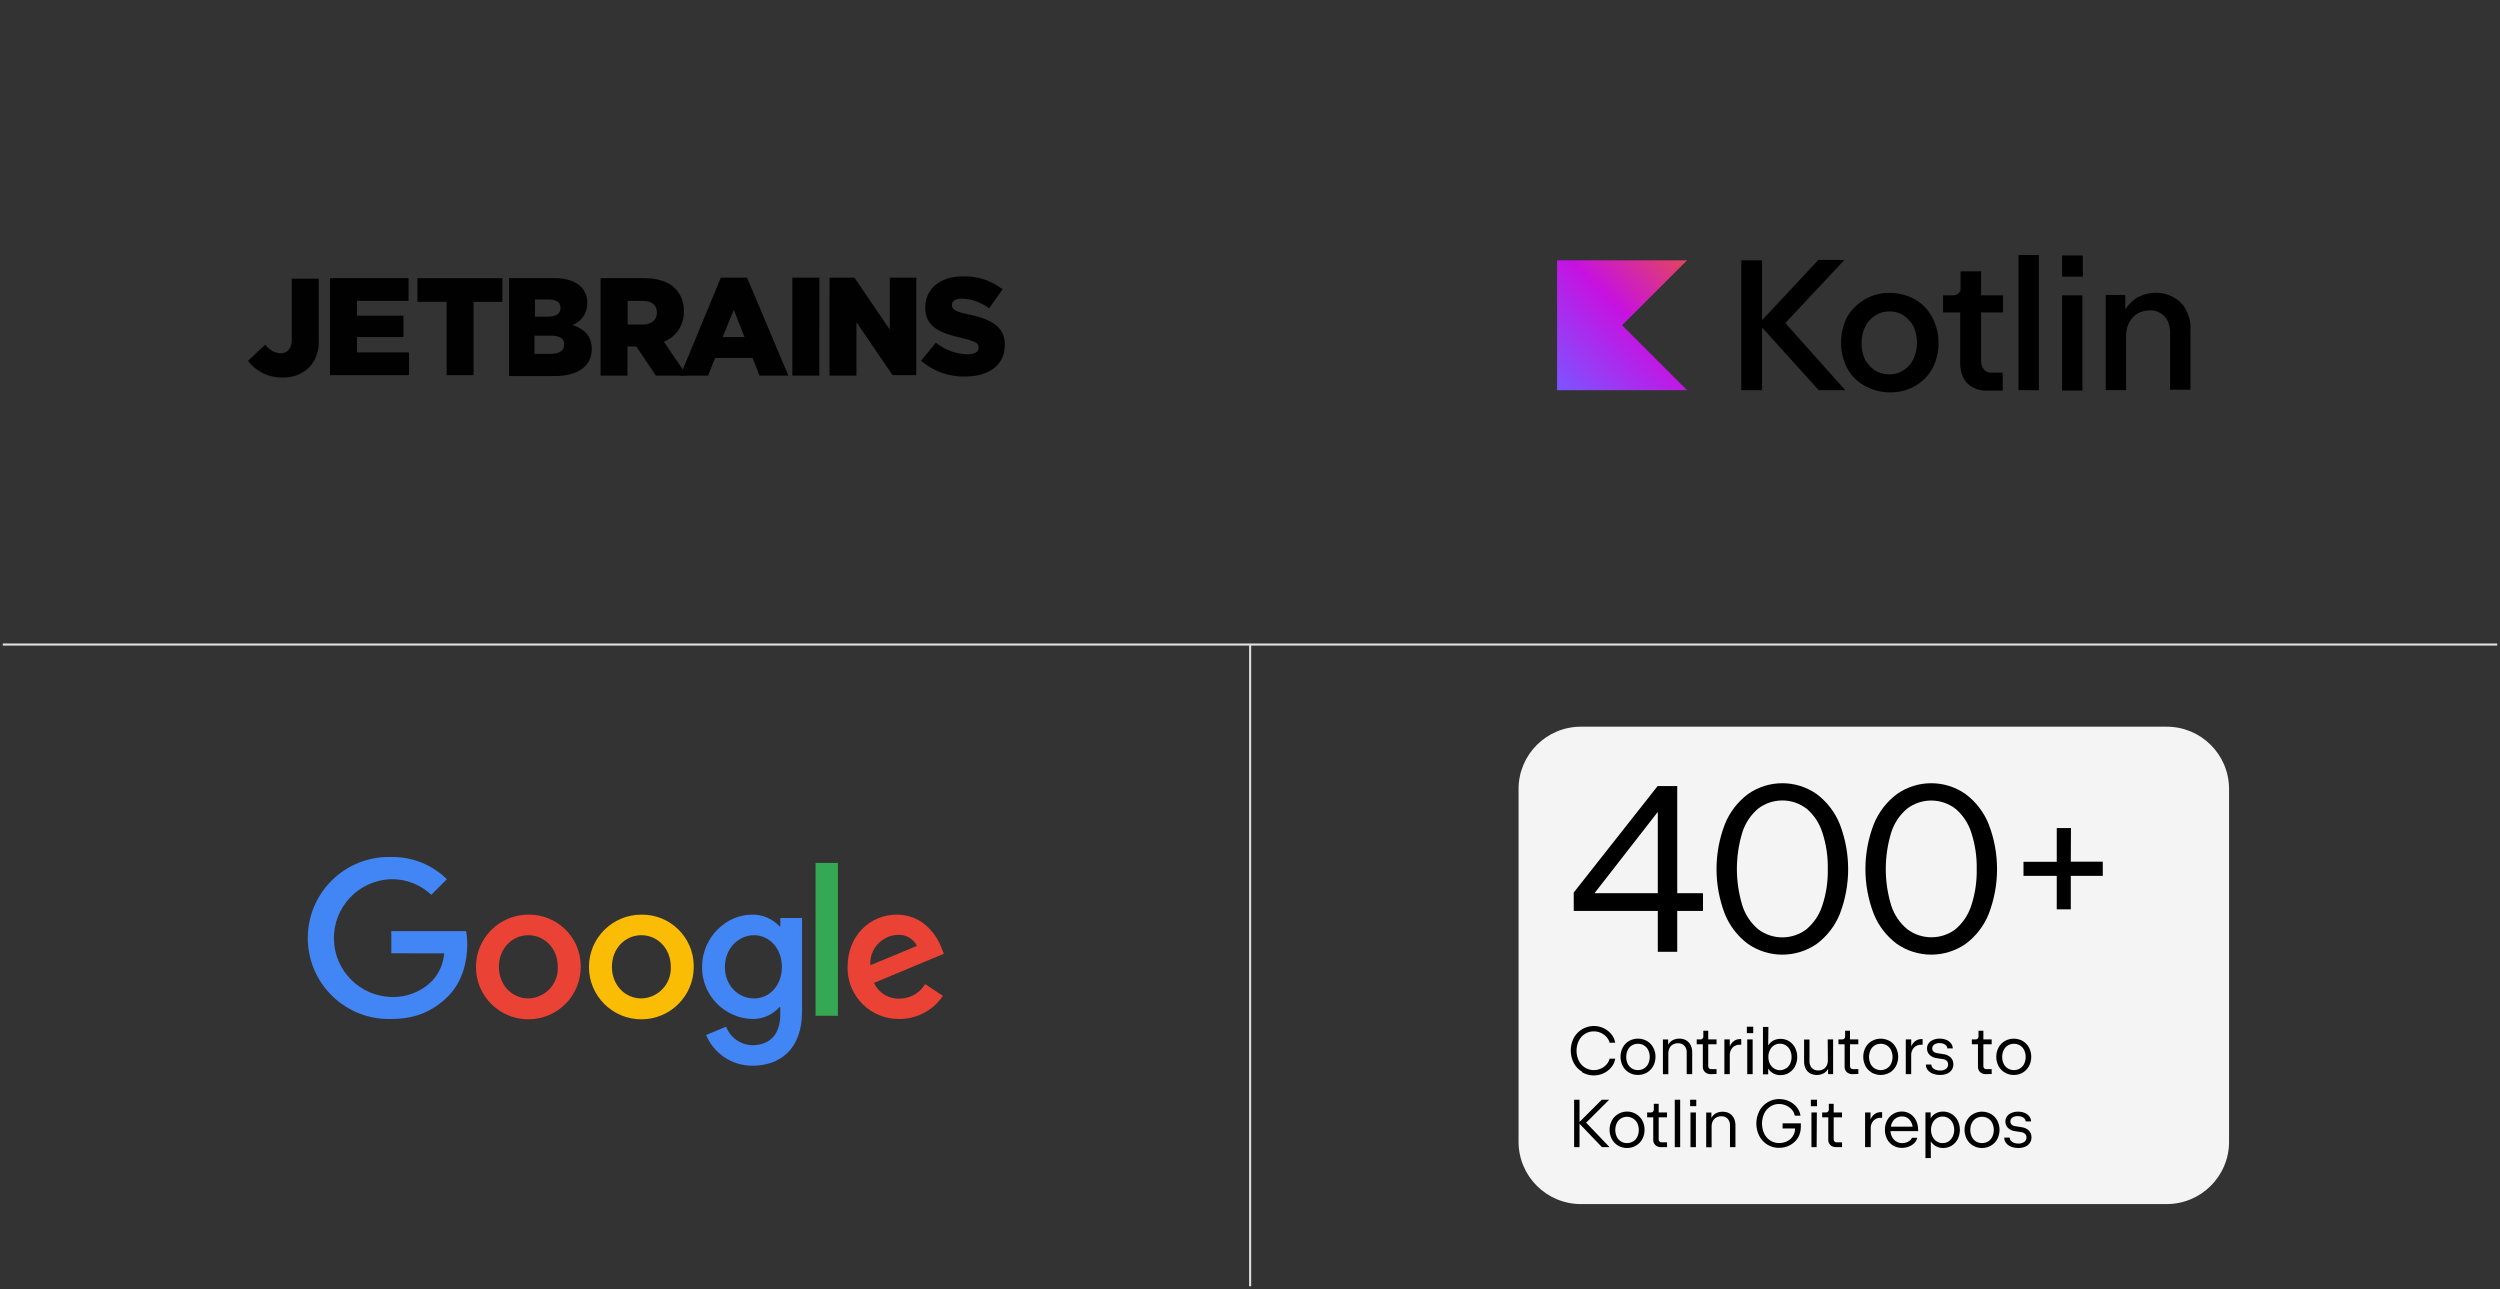 <svg width="896" height="462" xmlns="http://www.w3.org/2000/svg" xmlns:xlink="http://www.w3.org/1999/xlink" xml:space="preserve" overflow="hidden"><rect width="100%" height="100%" fill="#333333" stroke="none"/><defs><clipPath id="clip0"><rect x="321" y="123" width="894" height="460"/></clipPath><clipPath id="clip1"><rect x="321" y="123" width="894" height="460"/></clipPath><clipPath id="clip2"><rect x="321" y="123" width="894" height="460"/></clipPath><linearGradient x1="603.166" y1="90.229" x2="556.615" y2="136.78" gradientUnits="userSpaceOnUse" spreadMethod="pad" id="fill3"><stop offset="0" stop-color="#E44857" stop-opacity="1"/><stop offset="0.47" stop-color="#C711E1" stop-opacity="1"/><stop offset="1" stop-color="#7F52FF" stop-opacity="1"/></linearGradient></defs><g transform="translate(-320 -122)"><g><g clip-path="url(#clip0)"><g clip-path="url(#clip1)"><g clip-path="url(#clip2)"><path d="M0 229.628 893.204 229.628 893.204 230.372 0 230.372Z" fill="#DFDFDF" fill-rule="nonzero" fill-opacity="1" transform="matrix(1.001 0 0 1 321 123)"/><path d="M446.23 230 446.974 230 446.974 460 446.23 460Z" fill="#DFDFDF" fill-rule="nonzero" fill-opacity="1" transform="matrix(1.001 0 0 1 321 123)"/><path d="M603.047 138.849 556.496 138.849 556.496 92.298 603.047 92.298 579.779 115.566 603.047 138.849Z" fill="url(#fill3)" fill-rule="nonzero" transform="matrix(1.001 0 0 1 321 123)"/><path d="M659.393 92.149 650.044 92.149 629.902 113.75 629.902 92.298 622.459 92.298 622.459 138.849 629.902 138.849 629.902 116.37 650.193 138.849 659.676 138.849 638.224 114.777 659.393 92.149Z" fill="#000000" fill-rule="nonzero" fill-opacity="1" transform="matrix(1.001 0 0 1 321 123)"/><path d="M684.626 106.306C681.896 104.779 678.822 103.974 675.694 103.969 672.523 103.89 669.392 104.7 666.658 106.306 664.055 107.821 661.891 109.986 660.375 112.588 658.903 115.429 658.151 118.589 658.187 121.788 658.136 124.998 658.899 128.168 660.405 131.003 661.827 133.676 664.015 135.863 666.687 137.285 669.45 138.824 672.562 139.629 675.724 139.623 678.906 139.693 682.047 138.873 684.79 137.256 687.371 135.786 689.486 133.619 690.893 131.003 692.374 128.171 693.126 125.014 693.082 121.818 693.08 118.595 692.276 115.424 690.744 112.588 689.346 109.953 687.224 107.774 684.626 106.306ZM684.045 127.743C683.289 129.371 682.073 130.743 680.547 131.688 679.042 132.705 677.257 133.225 675.441 133.177 673.581 133.205 671.755 132.687 670.186 131.688 668.728 130.663 667.531 129.312 666.687 127.743 665.84 125.918 665.443 123.917 665.526 121.907 665.474 119.884 665.925 117.879 666.836 116.072 667.597 114.447 668.812 113.076 670.335 112.127 671.887 111.094 673.726 110.574 675.59 110.638 677.406 110.585 679.192 111.106 680.696 112.127 682.162 113.161 683.361 114.528 684.194 116.117 685.814 119.85 685.759 124.097 684.045 127.788Z" fill="#000000" fill-rule="nonzero" fill-opacity="1" transform="matrix(1.001 0 0 1 321 123)"/><path d="M708.132 96.243 700.971 96.243 700.971 102.078C701.071 102.833 700.805 103.59 700.257 104.118 699.699 104.618 698.966 104.88 698.217 104.847L694.704 104.847 694.704 110.981 700.838 110.981 700.838 129.366C700.824 131.135 701.222 132.883 701.999 134.472 702.721 135.923 703.897 137.099 705.348 137.821 706.907 138.681 708.677 139.083 710.454 138.983L716.052 138.983 716.052 132.566 711.958 132.566C710.947 132.629 709.971 132.195 709.338 131.405 708.658 130.564 708.293 129.51 708.311 128.428L708.311 110.981 716.186 110.981 716.186 104.847 708.311 104.847 708.311 96.243Z" fill="#000000" fill-rule="nonzero" fill-opacity="1" transform="matrix(1.001 0 0 1 321 123)"/><path d="M721.709 90.407 729.003 90.407 729.003 138.849 721.709 138.849Z" fill="#000000" fill-rule="nonzero" fill-opacity="1" transform="matrix(1.001 0 0 1 321 123)"/><path d="M737.31 90.556 744.753 90.556 744.753 98.148 737.31 98.148Z" fill="#000000" fill-rule="nonzero" fill-opacity="1" transform="matrix(1.001 0 0 1 321 123)"/><path d="M737.31 104.847 744.604 104.847 744.604 138.983 737.31 138.983Z" fill="#000000" fill-rule="nonzero" fill-opacity="1" transform="matrix(1.001 0 0 1 321 123)"/><path d="M781.836 110.4C780.904 108.414 779.374 106.769 777.46 105.696 775.474 104.507 773.194 103.898 770.88 103.939 768.419 103.941 766.004 104.599 763.883 105.845 762.287 106.908 760.941 108.305 759.938 109.939L759.938 104.713 752.941 104.713 752.941 138.834 760.236 138.834 760.236 119.719C760.176 118.005 760.523 116.301 761.248 114.747 761.956 113.408 762.978 112.259 764.225 111.397 765.589 110.632 767.128 110.232 768.691 110.236 770.08 110.166 771.457 110.525 772.636 111.263 773.719 111.919 774.579 112.883 775.107 114.032 775.725 115.354 776.026 116.802 775.986 118.26L775.986 138.685 783.28 138.685 783.28 117.382C783.438 114.967 782.939 112.554 781.836 110.4Z" fill="#000000" fill-rule="nonzero" fill-opacity="1" transform="matrix(1.001 0 0 1 321 123)"/><path d="M87.832 128.294 93.98 122.473C95.216 124.327 97.249 125.495 99.473 125.629 101.795 125.629 103.463 123.962 103.463 120.806L103.463 98.863 113.109 98.863 113.109 120.97C113.349 124.583 112.083 128.134 109.611 130.78 107.066 133.2 103.636 134.466 100.128 134.278 95.301 134.428 90.707 132.203 87.832 128.324ZM117.188 98.684 145.28 98.684 145.28 106.842 126.82 106.842 126.82 112.157 143.449 112.157 143.449 119.808 126.82 119.808 126.82 125.302 145.443 125.302 145.443 133.445 117.159 133.445 117.159 98.699ZM158.871 107.17 148.45 107.17 148.45 98.699 178.879 98.699 178.879 107.184 168.562 107.184 168.562 133.445 158.916 133.445 158.916 107.184Z" fill="#010101" fill-rule="nonzero" fill-opacity="1" transform="matrix(1.001 0 0 1 321 123)"/><path d="M257.094 98.52 266.472 98.52 281.27 133.608 270.939 133.608 268.438 127.282 255.039 127.282 252.553 133.608 242.579 133.608ZM265.564 119.808 261.739 109.998 257.749 119.808ZM292.361 98.52 282.699 98.52 282.699 133.608 292.346 133.608ZM296.008 98.52 304.94 98.52 317.579 117.144 317.579 98.52 327.061 98.52 327.061 133.445 318.576 133.445 305.639 114.479 305.639 133.608 295.993 133.608ZM328.759 128.294 334.073 121.818C337.28 124.419 341.259 125.881 345.387 125.972 348.037 125.972 349.377 125.138 349.377 123.649L349.377 123.485C349.377 121.997 348.216 121.312 343.422 120.151 335.979 118.483 330.277 116.325 330.277 109.343L330.277 109.179C330.277 102.689 335.428 98.044 343.675 98.044 348.836 97.866 353.896 99.51 357.966 102.689L353.143 109.507C350.328 107.34 346.898 106.121 343.348 106.023 341.01 106.023 339.849 107.021 339.849 108.182L339.849 108.346C339.849 110.013 341.01 110.683 345.804 111.68 353.783 113.333 358.77 115.997 358.77 122.488L358.77 122.652C358.77 129.797 353.113 133.951 344.643 133.951 338.825 134.118 333.156 132.093 328.759 128.279Z" fill="#010101" fill-rule="nonzero" fill-opacity="1" transform="matrix(1.001 0 0 1 321 123)"/><path d="M203.948 115.476C207.194 114.263 209.327 111.141 209.278 107.676L209.278 107.497C209.301 105.41 208.53 103.393 207.119 101.855 205.124 99.86 201.953 98.684 197.636 98.684L181.261 98.684 181.261 133.772 197.726 133.772C206.047 133.772 210.871 130.11 210.871 124.126L210.871 123.962C210.871 119.302 208.042 116.816 203.948 115.476ZM190.55 106.336 195.373 106.336C198.202 106.336 199.691 107.333 199.691 109.313 199.691 111.487 198.023 112.484 195.225 112.484L190.55 112.484ZM200.971 122.637C200.971 124.632 199.304 125.793 196.311 125.793L190.357 125.793 190.357 119.302 196.311 119.302C199.631 119.302 201.135 120.478 200.971 122.473Z" fill="#010101" fill-rule="nonzero" fill-opacity="1" transform="matrix(1.001 0 0 1 321 123)"/><path d="M236.699 121.476C241.111 119.729 243.965 115.413 243.845 110.668L243.845 110.504C243.962 107.466 242.82 104.515 240.689 102.346 238.366 100.024 234.734 98.684 229.375 98.684L214.027 98.684 214.027 133.608 223.658 133.608 223.658 123.188 226.829 123.188 233.811 133.608 244.946 133.608ZM234.198 111.159C234.198 113.66 232.203 115.313 229.047 115.313L223.733 115.313 223.733 106.842 229.047 106.842C232.203 106.842 234.198 108.167 234.198 110.995Z" fill="#010101" fill-rule="nonzero" fill-opacity="1" transform="matrix(1.001 0 0 1 321 123)"/><path d="M774.765 259.446C787.098 259.446 797.095 269.443 797.095 281.776L797.095 408.209C797.095 420.542 787.098 430.539 774.765 430.539L565.041 430.539C552.708 430.539 542.711 420.542 542.711 408.209L542.711 281.776C542.711 269.443 552.708 259.446 565.041 259.446Z" fill="#F4F4F4" fill-rule="nonzero" fill-opacity="1" transform="matrix(1.001 0 0 1 321 123)"/><path d="M565.443 383.11C564.179 382.352 563.149 381.26 562.465 379.954 561.032 377.149 561.032 373.827 562.465 371.022 564.551 367.16 569.307 365.626 573.258 367.539 574.326 368.057 575.262 368.81 575.997 369.742 576.696 370.598 577.148 371.626 577.307 372.719L575.298 372.719C575.122 371.966 574.759 371.269 574.241 370.694 573.684 370.062 572.999 369.554 572.231 369.206 571.43 368.829 570.555 368.636 569.671 368.64 568.545 368.624 567.439 368.935 566.485 369.533 565.534 370.139 564.765 370.994 564.267 372.005 563.196 374.272 563.196 376.898 564.267 379.165 564.765 380.176 565.534 381.03 566.485 381.636 568.225 382.698 570.381 382.821 572.231 381.964 572.996 381.612 573.681 381.105 574.241 380.475 574.756 379.893 575.119 379.192 575.298 378.436L577.307 378.436C577.156 379.53 576.702 380.561 575.997 381.413 575.266 382.349 574.329 383.103 573.258 383.616 570.76 384.815 567.831 384.692 565.443 383.289Z" fill="#000000" fill-rule="nonzero" fill-opacity="1" transform="matrix(1.001 0 0 1 321 123)"/><path d="M582.25 383.423C581.31 382.857 580.539 382.05 580.017 381.085 578.946 378.991 578.946 376.511 580.017 374.416 580.539 373.447 581.316 372.639 582.265 372.079 584.254 370.968 586.677 370.968 588.666 372.079 589.617 372.636 590.396 373.444 590.914 374.416 591.471 375.437 591.753 376.587 591.733 377.751 591.746 378.913 591.465 380.061 590.914 381.085 590.391 382.055 589.614 382.863 588.666 383.423 587.689 383.985 586.577 384.274 585.45 384.256 584.328 384.277 583.22 383.988 582.25 383.423ZM587.639 381.934C588.283 381.538 588.8 380.963 589.128 380.282 589.861 378.715 589.861 376.905 589.128 375.339 588.453 373.929 587.012 373.05 585.45 373.091 584.687 373.079 583.934 373.28 583.277 373.672 582.638 374.083 582.125 374.659 581.788 375.339 581.072 376.908 581.072 378.712 581.788 380.282 582.12 380.96 582.637 381.533 583.277 381.934 584.617 382.729 586.284 382.729 587.624 381.934Z" fill="#000000" fill-rule="nonzero" fill-opacity="1" transform="matrix(1.001 0 0 1 321 123)"/><path d="M602.704 371.841C603.393 372.244 603.952 372.84 604.312 373.553 604.702 374.354 604.896 375.236 604.878 376.128L604.878 383.973 602.913 383.973 602.913 376.277C602.972 375.373 602.679 374.483 602.094 373.791 601.498 373.181 600.668 372.856 599.816 372.898 599.177 372.886 598.546 373.041 597.985 373.344 597.46 373.633 597.035 374.075 596.764 374.61 596.467 375.211 596.319 375.875 596.333 376.545L596.333 383.988 594.397 383.988 594.397 371.543 596.273 371.543 596.273 373.449C596.635 372.761 597.187 372.191 597.866 371.811 599.383 371.047 601.172 371.047 602.689 371.811Z" fill="#000000" fill-rule="nonzero" fill-opacity="1" transform="matrix(1.001 0 0 1 321 123)"/><path d="M611.606 383.973C610.831 384.023 610.067 383.765 609.478 383.259 608.939 382.745 608.651 382.022 608.689 381.279L608.689 373.255 606.5 373.255 606.5 371.528 607.84 371.528C608.117 371.543 608.388 371.44 608.584 371.245 608.776 371.046 608.879 370.778 608.867 370.501L608.867 368.417 610.624 368.417 610.624 371.528 613.601 371.528 613.601 373.255 610.624 373.255 610.624 381.1C610.606 381.394 610.715 381.681 610.922 381.889 611.133 382.092 611.417 382.2 611.711 382.187L613.601 382.187 613.601 383.914Z" fill="#000000" fill-rule="nonzero" fill-opacity="1" transform="matrix(1.001 0 0 1 321 123)"/><path d="M622.429 371.409 622.429 373.434 621.982 373.434C620.988 373.38 620.019 373.754 619.318 374.461 618.623 375.251 618.27 376.284 618.335 377.334L618.335 383.973 616.4 383.973 616.4 371.528 618.335 371.528 618.335 374.029C618.637 373.257 619.154 372.585 619.824 372.094 620.477 371.625 621.268 371.384 622.072 371.409Z" fill="#000000" fill-rule="nonzero" fill-opacity="1" transform="matrix(1.001 0 0 1 321 123)"/><path d="M624.454 369.28 624.454 366.973 626.731 366.973 626.731 369.28ZM626.523 383.973 624.588 383.973 624.588 371.528 626.523 371.528Z" fill="#000000" fill-rule="nonzero" fill-opacity="1" transform="matrix(1.001 0 0 1 321 123)"/><path d="M639.564 372.168C640.476 372.74 641.218 373.547 641.707 374.505 642.75 376.596 642.75 379.055 641.707 381.145 641.218 382.104 640.476 382.911 639.564 383.482 638.647 384.046 637.588 384.341 636.512 384.331 635.62 384.35 634.739 384.14 633.951 383.72 633.182 383.31 632.539 382.696 632.091 381.949L632.091 384.048 630.215 384.048 630.215 371.603 630.215 367.047 632.165 367.047 632.091 373.702C632.542 372.962 633.179 372.35 633.937 371.93 634.726 371.518 635.607 371.308 636.497 371.32 637.579 371.306 638.642 371.601 639.564 372.168ZM638.447 381.964C639.089 381.544 639.604 380.957 639.936 380.267 640.287 379.501 640.466 378.668 640.457 377.825 640.467 376.987 640.289 376.158 639.936 375.399 639.604 374.703 639.089 374.112 638.447 373.687 637.816 373.271 637.075 373.053 636.318 373.061 635.561 373.044 634.815 373.252 634.175 373.657 633.529 374.078 633.014 374.671 632.686 375.369 632.321 376.125 632.137 376.956 632.15 377.795 632.138 378.64 632.323 379.475 632.686 380.237 633.014 380.931 633.529 381.519 634.175 381.934 634.812 382.351 635.558 382.568 636.318 382.559 637.079 382.555 637.82 382.321 638.447 381.889Z" fill="#000000" fill-rule="nonzero" fill-opacity="1" transform="matrix(1.001 0 0 1 321 123)"/><path d="M653.393 371.528 655.329 371.528 655.329 383.973 653.527 383.973 653.527 382.068C653.169 382.763 652.609 383.333 651.92 383.705 650.409 384.469 648.624 384.469 647.111 383.705 646.415 383.31 645.855 382.713 645.504 381.994 645.113 381.193 644.919 380.31 644.938 379.418L644.938 371.573 646.873 371.573 646.873 379.284C646.821 380.182 647.114 381.066 647.692 381.755 648.287 382.366 649.118 382.69 649.97 382.649 650.607 382.668 651.239 382.519 651.801 382.217 652.328 381.924 652.753 381.477 653.021 380.937 653.319 380.335 653.466 379.671 653.453 379.001Z" fill="#000000" fill-rule="nonzero" fill-opacity="1" transform="matrix(1.001 0 0 1 321 123)"/><path d="M662.355 383.973C661.58 384.023 660.816 383.765 660.227 383.259 659.694 382.742 659.411 382.02 659.452 381.279L659.452 373.255 657.249 373.255 657.249 371.528 658.604 371.528C658.881 371.54 659.149 371.437 659.348 371.245 659.534 371.043 659.635 370.776 659.631 370.501L659.631 368.417 661.373 368.417 661.373 371.528 664.35 371.528 664.35 373.255 661.373 373.255 661.373 381.1C661.359 381.394 661.468 381.678 661.671 381.889 661.886 382.095 662.177 382.202 662.474 382.187L664.365 382.187 664.365 383.914Z" fill="#000000" fill-rule="nonzero" fill-opacity="1" transform="matrix(1.001 0 0 1 321 123)"/><path d="M669.188 383.423C668.24 382.866 667.458 382.063 666.926 381.1 665.855 379.006 665.855 376.526 666.926 374.431 667.448 373.462 668.225 372.654 669.173 372.094 671.162 370.983 673.586 370.983 675.575 372.094 676.529 372.646 677.309 373.456 677.823 374.431 678.914 376.52 678.914 379.012 677.823 381.1 677.3 382.069 676.523 382.878 675.575 383.438 673.58 384.548 671.153 384.548 669.159 383.438ZM674.577 381.934C675.222 381.538 675.739 380.963 676.066 380.282 676.8 378.715 676.8 376.905 676.066 375.339 675.392 373.929 673.951 373.05 672.389 373.091 671.625 373.079 670.872 373.28 670.216 373.672 669.577 374.083 669.063 374.659 668.727 375.339 668.011 376.908 668.011 378.712 668.727 380.282 669.059 380.96 669.575 381.533 670.216 381.934 671.555 382.729 673.223 382.729 674.562 381.934Z" fill="#000000" fill-rule="nonzero" fill-opacity="1" transform="matrix(1.001 0 0 1 321 123)"/><path d="M687.38 371.409 687.38 373.434 686.933 373.434C685.939 373.38 684.97 373.754 684.269 374.461 683.573 375.251 683.221 376.284 683.286 377.334L683.286 383.973 681.351 383.973 681.351 371.528 683.301 371.528 683.301 374.029C683.608 373.258 684.123 372.588 684.79 372.094 685.443 371.625 686.234 371.384 687.038 371.409Z" fill="#000000" fill-rule="nonzero" fill-opacity="1" transform="matrix(1.001 0 0 1 321 123)"/><path d="M690.982 383.78C690.272 383.51 689.65 383.052 689.181 382.455 688.761 381.897 688.537 381.218 688.541 380.52L690.476 380.52C690.491 380.929 690.643 381.324 690.908 381.636 691.194 381.983 691.57 382.247 691.995 382.395 692.508 382.587 693.053 382.684 693.603 382.678 694.363 382.719 695.115 382.509 695.746 382.083 696.249 381.712 696.534 381.114 696.505 380.49 696.525 380.024 696.358 379.568 696.044 379.225 695.664 378.867 695.178 378.643 694.66 378.584L692.412 378.242C691.457 378.129 690.564 377.712 689.866 377.051 689.259 376.441 688.93 375.606 688.958 374.744 688.948 374.092 689.151 373.453 689.539 372.927 689.945 372.375 690.496 371.948 691.131 371.692 691.871 371.382 692.668 371.23 693.469 371.245 694.289 371.233 695.105 371.385 695.865 371.692 696.522 371.954 697.098 372.386 697.533 372.942 697.938 373.456 698.164 374.089 698.173 374.744L696.223 374.744C696.223 374.382 696.09 374.032 695.85 373.761 695.571 373.459 695.224 373.224 694.838 373.076 694.392 372.91 693.917 372.828 693.439 372.838 692.976 372.828 692.516 372.91 692.084 373.076 691.716 373.203 691.392 373.431 691.146 373.731 690.93 374.001 690.814 374.339 690.819 374.684 690.801 375.117 690.956 375.542 691.25 375.86 691.609 376.186 692.063 376.39 692.546 376.441L694.868 376.813C695.847 376.922 696.763 377.35 697.473 378.034 698.083 378.686 698.411 379.552 698.381 380.445 698.395 381.158 698.192 381.858 697.801 382.455 697.381 383.042 696.809 383.505 696.148 383.795 695.361 384.118 694.514 384.276 693.662 384.256 692.747 384.279 691.834 384.116 690.982 383.78Z" fill="#000000" fill-rule="nonzero" fill-opacity="1" transform="matrix(1.001 0 0 1 321 123)"/><path d="M710.097 383.973C709.321 384.023 708.558 383.765 707.968 383.259 707.435 382.742 707.152 382.02 707.194 381.279L707.194 373.255 705.006 373.255 705.006 371.528 706.346 371.528C706.622 371.544 706.893 371.442 707.09 371.245 707.286 371.047 707.394 370.779 707.388 370.501L707.388 368.417 709.129 368.417 709.129 371.528 712.107 371.528 712.107 373.255 709.129 373.255 709.129 381.1C709.095 381.666 709.527 382.153 710.094 382.187 710.134 382.19 710.176 382.19 710.216 382.187L712.107 382.187 712.107 383.914Z" fill="#000000" fill-rule="nonzero" fill-opacity="1" transform="matrix(1.001 0 0 1 321 123)"/><path d="M716.856 383.423C715.889 382.878 715.096 382.072 714.563 381.1 713.472 379.012 713.472 376.52 714.563 374.431 715.081 373.459 715.86 372.651 716.811 372.094 718.8 370.983 721.223 370.983 723.212 372.094 724.164 372.651 724.942 373.459 725.46 374.431 726.551 376.52 726.551 379.012 725.46 381.1 724.938 382.074 724.155 382.884 723.197 383.438 722.222 384.005 721.11 384.293 719.982 384.271 718.882 384.276 717.802 383.982 716.856 383.423ZM722.245 381.934C722.889 381.538 723.406 380.963 723.733 380.282 724.467 378.715 724.467 376.905 723.733 375.339 723.401 374.656 722.886 374.078 722.245 373.672 720.899 372.898 719.243 372.898 717.898 373.672 717.259 374.083 716.745 374.659 716.409 375.339 715.675 376.905 715.675 378.715 716.409 380.282 716.741 380.96 717.258 381.533 717.898 381.934 719.238 382.729 720.905 382.729 722.245 381.934Z" fill="#000000" fill-rule="nonzero" fill-opacity="1" transform="matrix(1.001 0 0 1 321 123)"/><path d="M564.535 410.144 562.599 410.144 562.599 393.144 564.535 393.144 564.535 401.108 572.499 393.144 575.149 393.144 566.902 401.361 575.283 410.144 572.573 410.144 564.535 401.748Z" fill="#000000" fill-rule="nonzero" fill-opacity="1" transform="matrix(1.001 0 0 1 321 123)"/><path d="M578.349 409.594C577.406 409.04 576.633 408.236 576.117 407.271 575.025 405.177 575.025 402.682 576.117 400.587 576.638 399.621 577.415 398.817 578.364 398.265 581.322 396.498 585.151 397.464 586.918 400.422 586.951 400.475 586.982 400.532 587.014 400.587 587.56 401.619 587.835 402.771 587.817 403.937 587.838 405.101 587.555 406.25 586.999 407.271 586.478 408.237 585.701 409.041 584.751 409.594 583.777 410.165 582.665 410.458 581.535 410.442 580.416 410.458 579.313 410.165 578.349 409.594ZM583.738 408.105C584.377 407.694 584.891 407.118 585.227 406.438 585.939 404.871 585.939 403.076 585.227 401.51 584.173 399.463 581.66 398.658 579.613 399.71 579.533 399.752 579.454 399.797 579.377 399.843 578.729 400.242 578.211 400.821 577.888 401.51 577.154 403.07 577.154 404.877 577.888 406.438 578.562 407.847 580.003 408.727 581.565 408.685 582.333 408.684 583.086 408.467 583.738 408.06Z" fill="#000000" fill-rule="nonzero" fill-opacity="1" transform="matrix(1.001 0 0 1 321 123)"/><path d="M593.847 410.144C593.071 410.193 592.307 409.937 591.718 409.43 591.177 408.918 590.89 408.194 590.929 407.45L590.929 399.441 588.755 399.441 588.755 397.714 590.11 397.714C590.388 397.72 590.656 397.613 590.854 397.416 591.045 397.223 591.148 396.959 591.137 396.687L591.137 394.603 592.879 394.603 592.879 397.714 595.856 397.714 595.856 399.441 592.879 399.441 592.879 407.331C592.864 407.628 592.971 407.919 593.177 408.135 593.397 408.33 593.686 408.431 593.981 408.417L595.871 408.417 595.871 410.144Z" fill="#000000" fill-rule="nonzero" fill-opacity="1" transform="matrix(1.001 0 0 1 321 123)"/><path d="M600.575 410.144 598.64 410.144 598.64 393.144 600.575 393.144Z" fill="#000000" fill-rule="nonzero" fill-opacity="1" transform="matrix(1.001 0 0 1 321 123)"/><path d="M604.133 395.451 604.133 393.144 606.337 393.144 606.337 395.451ZM606.203 410.144 604.267 410.144 604.267 397.714 606.203 397.714Z" fill="#000000" fill-rule="nonzero" fill-opacity="1" transform="matrix(1.001 0 0 1 321 123)"/><path d="M618.186 398.027C618.871 398.43 619.429 399.018 619.794 399.724 620.183 400.526 620.376 401.407 620.36 402.299L620.36 410.144 618.41 410.144 618.41 402.448C618.466 401.544 618.173 400.655 617.591 399.962 616.995 399.351 616.165 399.027 615.313 399.069 614.675 399.057 614.043 399.211 613.482 399.515 612.963 399.811 612.538 400.251 612.261 400.781 611.964 401.386 611.816 402.055 611.83 402.731L611.83 410.174 609.894 410.174 609.894 397.744 611.755 397.744 611.755 399.649C612.122 398.955 612.68 398.382 613.363 397.997 614.099 397.619 614.917 397.43 615.745 397.446 616.595 397.422 617.438 397.622 618.186 398.027Z" fill="#000000" fill-rule="nonzero" fill-opacity="1" transform="matrix(1.001 0 0 1 321 123)"/><path d="M631.882 409.296C630.618 408.538 629.587 407.447 628.905 406.14 627.491 403.331 627.491 400.017 628.905 397.208 629.582 395.898 630.614 394.805 631.882 394.052 633.128 393.279 634.569 392.882 636.036 392.905 637.276 392.892 638.502 393.162 639.623 393.694 640.689 394.201 641.627 394.945 642.362 395.868 643.05 396.728 643.497 397.756 643.658 398.845L641.618 398.845C641.465 398.064 641.11 397.336 640.591 396.731 640.036 396.096 639.351 395.588 638.581 395.243 637.77 394.866 636.886 394.673 635.991 394.677 634.876 394.658 633.782 394.973 632.85 395.585 631.903 396.194 631.145 397.054 630.661 398.071 629.609 400.362 629.609 403 630.661 405.291 631.145 406.308 631.903 407.168 632.85 407.777 633.786 408.377 634.879 408.688 635.991 408.671 636.991 408.681 637.981 408.458 638.879 408.016 639.717 407.609 640.424 406.975 640.918 406.184 641.431 405.4 641.704 404.486 641.707 403.549L641.707 403.43 637.241 403.43 637.241 401.614 643.777 401.614 643.777 402.85C643.79 404.216 643.44 405.562 642.764 406.75 642.083 407.856 641.122 408.764 639.981 409.385 638.775 410.054 637.414 410.397 636.036 410.383 634.577 410.417 633.137 410.04 631.882 409.296Z" fill="#000000" fill-rule="nonzero" fill-opacity="1" transform="matrix(1.001 0 0 1 321 123)"/><path d="M647.364 395.451 647.364 393.144 649.568 393.144 649.568 395.451ZM649.434 410.144 647.573 410.144 647.573 397.714 649.508 397.714Z" fill="#000000" fill-rule="nonzero" fill-opacity="1" transform="matrix(1.001 0 0 1 321 123)"/><path d="M656.505 410.144C655.729 410.193 654.966 409.937 654.376 409.43 653.84 408.915 653.557 408.191 653.602 407.45L653.602 399.441 651.414 399.441 651.414 397.714 652.753 397.714C653.304 397.739 653.77 397.313 653.795 396.763 653.795 396.737 653.797 396.712 653.795 396.687L653.795 394.603 655.537 394.603 655.537 397.714 658.515 397.714 658.515 399.441 655.537 399.441 655.537 407.331C655.522 407.628 655.629 407.919 655.835 408.135 656.049 408.333 656.334 408.434 656.624 408.417L658.529 408.417 658.529 410.144Z" fill="#000000" fill-rule="nonzero" fill-opacity="1" transform="matrix(1.001 0 0 1 321 123)"/><path d="M672.88 397.595 672.88 399.619 672.434 399.619C671.439 399.566 670.47 399.939 669.769 400.647 669.077 401.431 668.728 402.461 668.801 403.505L668.801 410.144 666.777 410.144 666.777 397.714 668.727 397.714 668.727 400.215C669.031 399.439 669.547 398.763 670.216 398.265 670.874 397.806 671.661 397.572 672.463 397.595Z" fill="#000000" fill-rule="nonzero" fill-opacity="1" transform="matrix(1.001 0 0 1 321 123)"/><path d="M685.772 404.398 675.858 404.398C675.913 405.192 676.142 405.964 676.528 406.661 676.888 407.277 677.4 407.789 678.016 408.15 678.643 408.517 679.359 408.708 680.085 408.7 680.593 408.7 681.096 408.615 681.574 408.447 682.027 408.297 682.449 408.071 682.825 407.777 683.158 407.514 683.419 407.171 683.584 406.78L685.46 406.78C685.309 407.477 684.962 408.117 684.462 408.626 683.902 409.195 683.227 409.635 682.482 409.921 681.681 410.238 680.828 410.4 679.966 410.397 678.857 410.414 677.766 410.125 676.81 409.564 675.889 409 675.142 408.19 674.652 407.227 674.12 406.186 673.855 405.031 673.878 403.862 673.858 402.707 674.129 401.565 674.667 400.542 675.167 399.585 675.919 398.783 676.84 398.22 677.782 397.65 678.865 397.355 679.966 397.371 681.02 397.354 682.056 397.65 682.944 398.22 683.832 398.798 684.547 399.604 685.013 400.557 685.516 401.596 685.771 402.738 685.757 403.892ZM677.346 400.111C676.602 400.827 676.129 401.779 676.006 402.805L683.792 402.805C683.675 401.8 683.235 400.861 682.542 400.126 681.885 399.466 680.986 399.106 680.056 399.128 679.06 399.094 678.089 399.447 677.346 400.111Z" fill="#000000" fill-rule="nonzero" fill-opacity="1" transform="matrix(1.001 0 0 1 321 123)"/><path d="M697.786 398.265C698.704 398.833 699.45 399.642 699.944 400.602 700.977 402.699 700.977 405.159 699.944 407.256 699.45 408.216 698.704 409.025 697.786 409.594 696.87 410.162 695.812 410.457 694.734 410.442 693.841 410.454 692.959 410.24 692.173 409.817 691.408 409.406 690.767 408.8 690.313 408.06L690.313 408.849 690.313 414.06 688.392 414.06 688.392 397.684 690.253 397.684 690.253 399.783C690.706 399.039 691.347 398.427 692.114 398.012 692.9 397.589 693.781 397.374 694.674 397.386 695.775 397.37 696.857 397.675 697.786 398.265ZM696.669 408.075C697.311 407.649 697.826 407.058 698.158 406.363 698.872 404.819 698.872 403.039 698.158 401.495 697.826 400.8 697.311 400.209 696.669 399.783 696.04 399.377 695.304 399.165 694.555 399.173 693.798 399.167 693.053 399.378 692.412 399.783 691.767 400.206 691.252 400.798 690.923 401.495 690.208 403.039 690.208 404.819 690.923 406.363 691.252 407.06 691.767 407.652 692.412 408.075 693.05 408.487 693.796 408.699 694.555 408.685 695.316 408.706 696.063 408.493 696.699 408.075Z" fill="#000000" fill-rule="nonzero" fill-opacity="1" transform="matrix(1.001 0 0 1 321 123)"/><path d="M705.438 409.594C704.494 409.04 703.721 408.236 703.205 407.271 702.113 405.177 702.113 402.682 703.205 400.587 703.726 399.621 704.503 398.817 705.452 398.265 707.437 397.133 709.869 397.133 711.854 398.265 712.803 398.817 713.581 399.621 714.102 400.587 715.193 402.682 715.193 405.177 714.102 407.271 713.572 408.236 712.79 409.04 711.839 409.594 710.865 410.165 709.753 410.458 708.623 410.442 707.504 410.457 706.402 410.164 705.438 409.594ZM710.826 408.105C711.468 407.698 711.983 407.121 712.315 406.438 713.049 404.877 713.049 403.07 712.315 401.51 711.992 400.821 711.474 400.242 710.826 399.843 709.487 399.048 707.819 399.048 706.48 399.843 705.832 400.242 705.314 400.821 704.991 401.51 704.257 403.07 704.257 404.877 704.991 406.438 705.323 407.121 705.838 407.698 706.48 408.105 707.825 408.879 709.481 408.879 710.826 408.105Z" fill="#000000" fill-rule="nonzero" fill-opacity="1" transform="matrix(1.001 0 0 1 321 123)"/><path d="M719.029 409.966C718.323 409.69 717.706 409.227 717.243 408.626 716.821 408.074 716.591 407.399 716.588 406.706L718.538 406.706C718.547 407.113 718.694 407.508 718.955 407.822 719.26 408.155 719.636 408.414 720.056 408.581 720.567 408.767 721.106 408.858 721.649 408.849 722.408 408.895 723.162 408.691 723.793 408.269 724.3 407.901 724.592 407.302 724.567 406.676 724.583 406.207 724.412 405.751 724.091 405.41 723.718 405.05 723.236 404.825 722.721 404.77L720.458 404.413C719.508 404.307 718.62 403.895 717.927 403.237 717.322 402.618 716.994 401.779 717.019 400.915 717.015 400.265 717.213 399.63 717.585 399.098 718.002 398.552 718.557 398.125 719.193 397.863 719.928 397.555 720.719 397.403 721.515 397.416 722.335 397.404 723.151 397.556 723.912 397.863 724.568 398.126 725.143 398.557 725.579 399.113 725.984 399.627 726.21 400.26 726.219 400.915L724.284 400.915C724.275 400.556 724.138 400.212 723.897 399.947 723.631 399.636 723.287 399.399 722.9 399.262 722.425 399.081 721.919 398.994 721.411 399.009 720.948 399 720.488 399.082 720.056 399.247 719.698 399.384 719.38 399.609 719.133 399.902 718.909 400.175 718.786 400.517 718.791 400.87 718.77 401.308 718.932 401.733 719.238 402.046 719.587 402.375 720.038 402.574 720.518 402.612L722.855 402.999C723.827 403.106 724.737 403.53 725.445 404.204 726.06 404.86 726.386 405.733 726.353 406.631 726.37 407.34 726.166 408.036 725.773 408.626 725.363 409.224 724.79 409.689 724.12 409.966 723.334 410.296 722.487 410.458 721.634 410.442 720.744 410.448 719.86 410.286 719.029 409.966Z" fill="#000000" fill-rule="nonzero" fill-opacity="1" transform="matrix(1.001 0 0 1 321 123)"/><path d="M599.518 280.734 599.518 319.127 608.748 319.127 608.748 325.483 599.518 325.483 599.518 340.117 592.566 340.117 592.566 325.483 562.465 325.483 562.465 318.874 592.492 280.734ZM592.566 289.979 569.894 319.127 592.566 319.127Z" fill="#000000" fill-rule="nonzero" fill-opacity="1" transform="matrix(1.001 0 0 1 321 123)"/><path d="M624.856 337.304C621.143 334.542 618.267 330.807 616.549 326.511 612.599 316.193 612.599 304.778 616.549 294.46 618.268 290.144 621.141 286.383 624.856 283.592 632.235 278.413 642.069 278.413 649.449 283.592 653.163 286.383 656.036 290.144 657.755 294.46 661.705 304.778 661.705 316.193 657.755 326.511 656.037 330.807 653.161 334.542 649.449 337.304 642.051 342.426 632.253 342.426 624.856 337.304ZM645.861 331.974C648.485 329.743 650.43 326.817 651.473 323.533 652.862 319.325 653.522 314.909 653.423 310.478 653.522 306.022 652.862 301.583 651.473 297.348 650.434 294.044 648.49 291.1 645.861 288.847 640.728 284.895 633.576 284.895 628.443 288.847 625.811 291.091 623.866 294.032 622.831 297.333 620.23 305.867 620.23 314.984 622.831 323.518 623.866 326.819 625.811 329.76 628.443 332.004 633.584 335.935 640.72 335.935 645.861 332.004Z" fill="#000000" fill-rule="nonzero" fill-opacity="1" transform="matrix(1.001 0 0 1 321 123)"/><path d="M678.18 337.304C674.467 334.542 671.591 330.807 669.873 326.511 665.907 316.196 665.907 304.775 669.873 294.46 671.593 290.144 674.466 286.383 678.18 283.592 685.553 278.412 695.385 278.412 702.758 283.592 706.472 286.383 709.345 290.144 711.065 294.46 715.014 304.778 715.014 316.193 711.065 326.511 709.347 330.807 706.471 334.542 702.758 337.304 695.365 342.423 685.573 342.423 678.18 337.304ZM699.17 332.004C701.799 329.774 703.749 326.849 704.797 323.563 706.179 319.353 706.838 314.938 706.748 310.507 706.838 306.052 706.179 301.614 704.797 297.377 703.754 294.074 701.804 291.128 699.17 288.877 694.037 284.925 686.886 284.925 681.753 288.877 679.121 291.12 677.175 294.062 676.14 297.362 673.54 305.897 673.54 315.014 676.14 323.548 677.202 326.834 679.167 329.754 681.812 331.974 686.953 335.906 694.089 335.906 699.23 331.974Z" fill="#000000" fill-rule="nonzero" fill-opacity="1" transform="matrix(1.001 0 0 1 321 123)"/><path d="M740.436 307.813 751.884 307.813 751.884 312.904 740.436 312.904 740.436 324.903 735.404 324.903 735.404 312.904 723.495 312.904 723.495 307.858 735.404 307.858 735.404 295.77 740.496 295.77Z" fill="#000000" fill-rule="nonzero" fill-opacity="1" transform="matrix(1.001 0 0 1 321 123)"/><path d="M206.926 345.506C206.958 355.866 198.588 364.29 188.228 364.323 177.868 364.356 169.444 355.985 169.411 345.625 169.378 335.266 177.749 326.841 188.109 326.808 188.128 326.808 188.149 326.808 188.168 326.808 198.37 326.652 206.768 334.795 206.924 344.997 206.927 345.167 206.927 345.336 206.926 345.506ZM198.708 345.506C198.708 338.777 193.825 334.177 188.168 334.177 182.511 334.177 177.628 338.777 177.628 345.506 177.628 352.235 182.496 356.835 188.168 356.835 194.135 356.694 198.858 351.742 198.719 345.776 198.716 345.685 198.713 345.595 198.708 345.506Z" fill="#EA4335" fill-rule="nonzero" fill-opacity="1" transform="matrix(1.001 0 0 1 321 123)"/><path d="M247.388 345.506C247.42 355.866 239.05 364.29 228.69 364.323 218.33 364.356 209.906 355.985 209.873 345.625 209.84 335.266 218.211 326.841 228.571 326.808 228.59 326.808 228.611 326.808 228.63 326.808 238.832 326.652 247.23 334.795 247.386 344.997 247.389 345.167 247.389 345.336 247.388 345.506ZM239.17 345.506C239.17 338.777 234.287 334.177 228.63 334.177 222.973 334.177 218.091 338.777 218.091 345.506 218.091 352.235 222.959 356.835 228.63 356.835 234.597 356.694 239.321 351.742 239.181 345.776 239.178 345.685 239.175 345.595 239.17 345.506Z" fill="#FBBC05" fill-rule="nonzero" fill-opacity="1" transform="matrix(1.001 0 0 1 321 123)"/><path d="M286.168 327.94 286.168 361.509C286.168 375.309 278.025 380.951 268.393 380.951 261.147 380.98 254.602 376.628 251.824 369.935L258.97 366.958C260.461 370.881 264.183 373.507 268.378 373.597 274.541 373.597 278.367 369.801 278.367 362.641L278.367 359.946 278.084 359.946C275.586 362.748 271.981 364.305 268.229 364.204 258.213 363.857 250.295 355.601 250.365 345.581 250.365 335.026 258.925 326.808 268.229 326.808 271.964 326.716 275.556 328.241 278.084 330.992L278.382 330.992 278.382 328.014 286.183 328.014ZM278.948 345.581C278.948 339.001 274.556 334.177 268.959 334.177 263.361 334.177 258.538 339.001 258.538 345.581 258.538 352.16 263.287 356.835 268.959 356.835 274.63 356.835 278.948 352.086 278.948 345.581Z" fill="#4285F4" fill-rule="nonzero" fill-opacity="1" transform="matrix(1.001 0 0 1 321 123)"/><path d="M299.015 308.274 299.015 363.058 291.006 363.058 291.006 308.274Z" fill="#34A853" fill-rule="nonzero" fill-opacity="1" transform="matrix(1.001 0 0 1 321 123)"/><path d="M330.217 351.669 336.589 355.912C333.12 361.115 327.271 364.229 321.017 364.204 310.914 364.347 302.609 356.271 302.466 346.167 302.463 345.947 302.464 345.726 302.469 345.506 302.469 334.386 310.463 326.808 320.094 326.808 329.726 326.808 334.549 334.52 336.098 338.718L336.946 340.832 311.951 351.252C313.532 354.815 317.123 357.055 321.017 356.909 324.781 356.933 328.278 354.97 330.217 351.744ZM310.612 344.94 327.315 338.003C326.006 335.41 323.274 333.851 320.377 334.043 314.719 334.304 310.342 339.102 310.601 344.76 310.604 344.82 310.607 344.881 310.612 344.94Z" fill="#EA4335" fill-rule="nonzero" fill-opacity="1" transform="matrix(1.001 0 0 1 321 123)"/><path d="M139.102 340.653 139.102 332.718 165.898 332.718C166.181 334.295 166.316 335.895 166.3 337.497 166.3 343.452 164.677 350.806 159.437 356.061 154.197 361.316 147.81 364.204 139.176 364.204 123.144 364.717 109.731 352.137 109.217 336.105 108.704 320.072 121.284 306.659 137.316 306.146 137.936 306.126 138.556 306.126 139.176 306.146 146.585 306.041 153.726 308.91 159.005 314.11L153.408 319.707C149.56 316.035 144.421 314.024 139.102 314.11 127.447 314.42 118.251 324.118 118.56 335.773 118.858 346.992 127.883 356.016 139.102 356.314 144.589 356.531 149.914 354.423 153.765 350.508 156.247 347.802 157.756 344.344 158.052 340.683Z" fill="#4285F4" fill-rule="nonzero" fill-opacity="1" transform="matrix(1.001 0 0 1 321 123)"/></g></g></g></g></g></svg>
